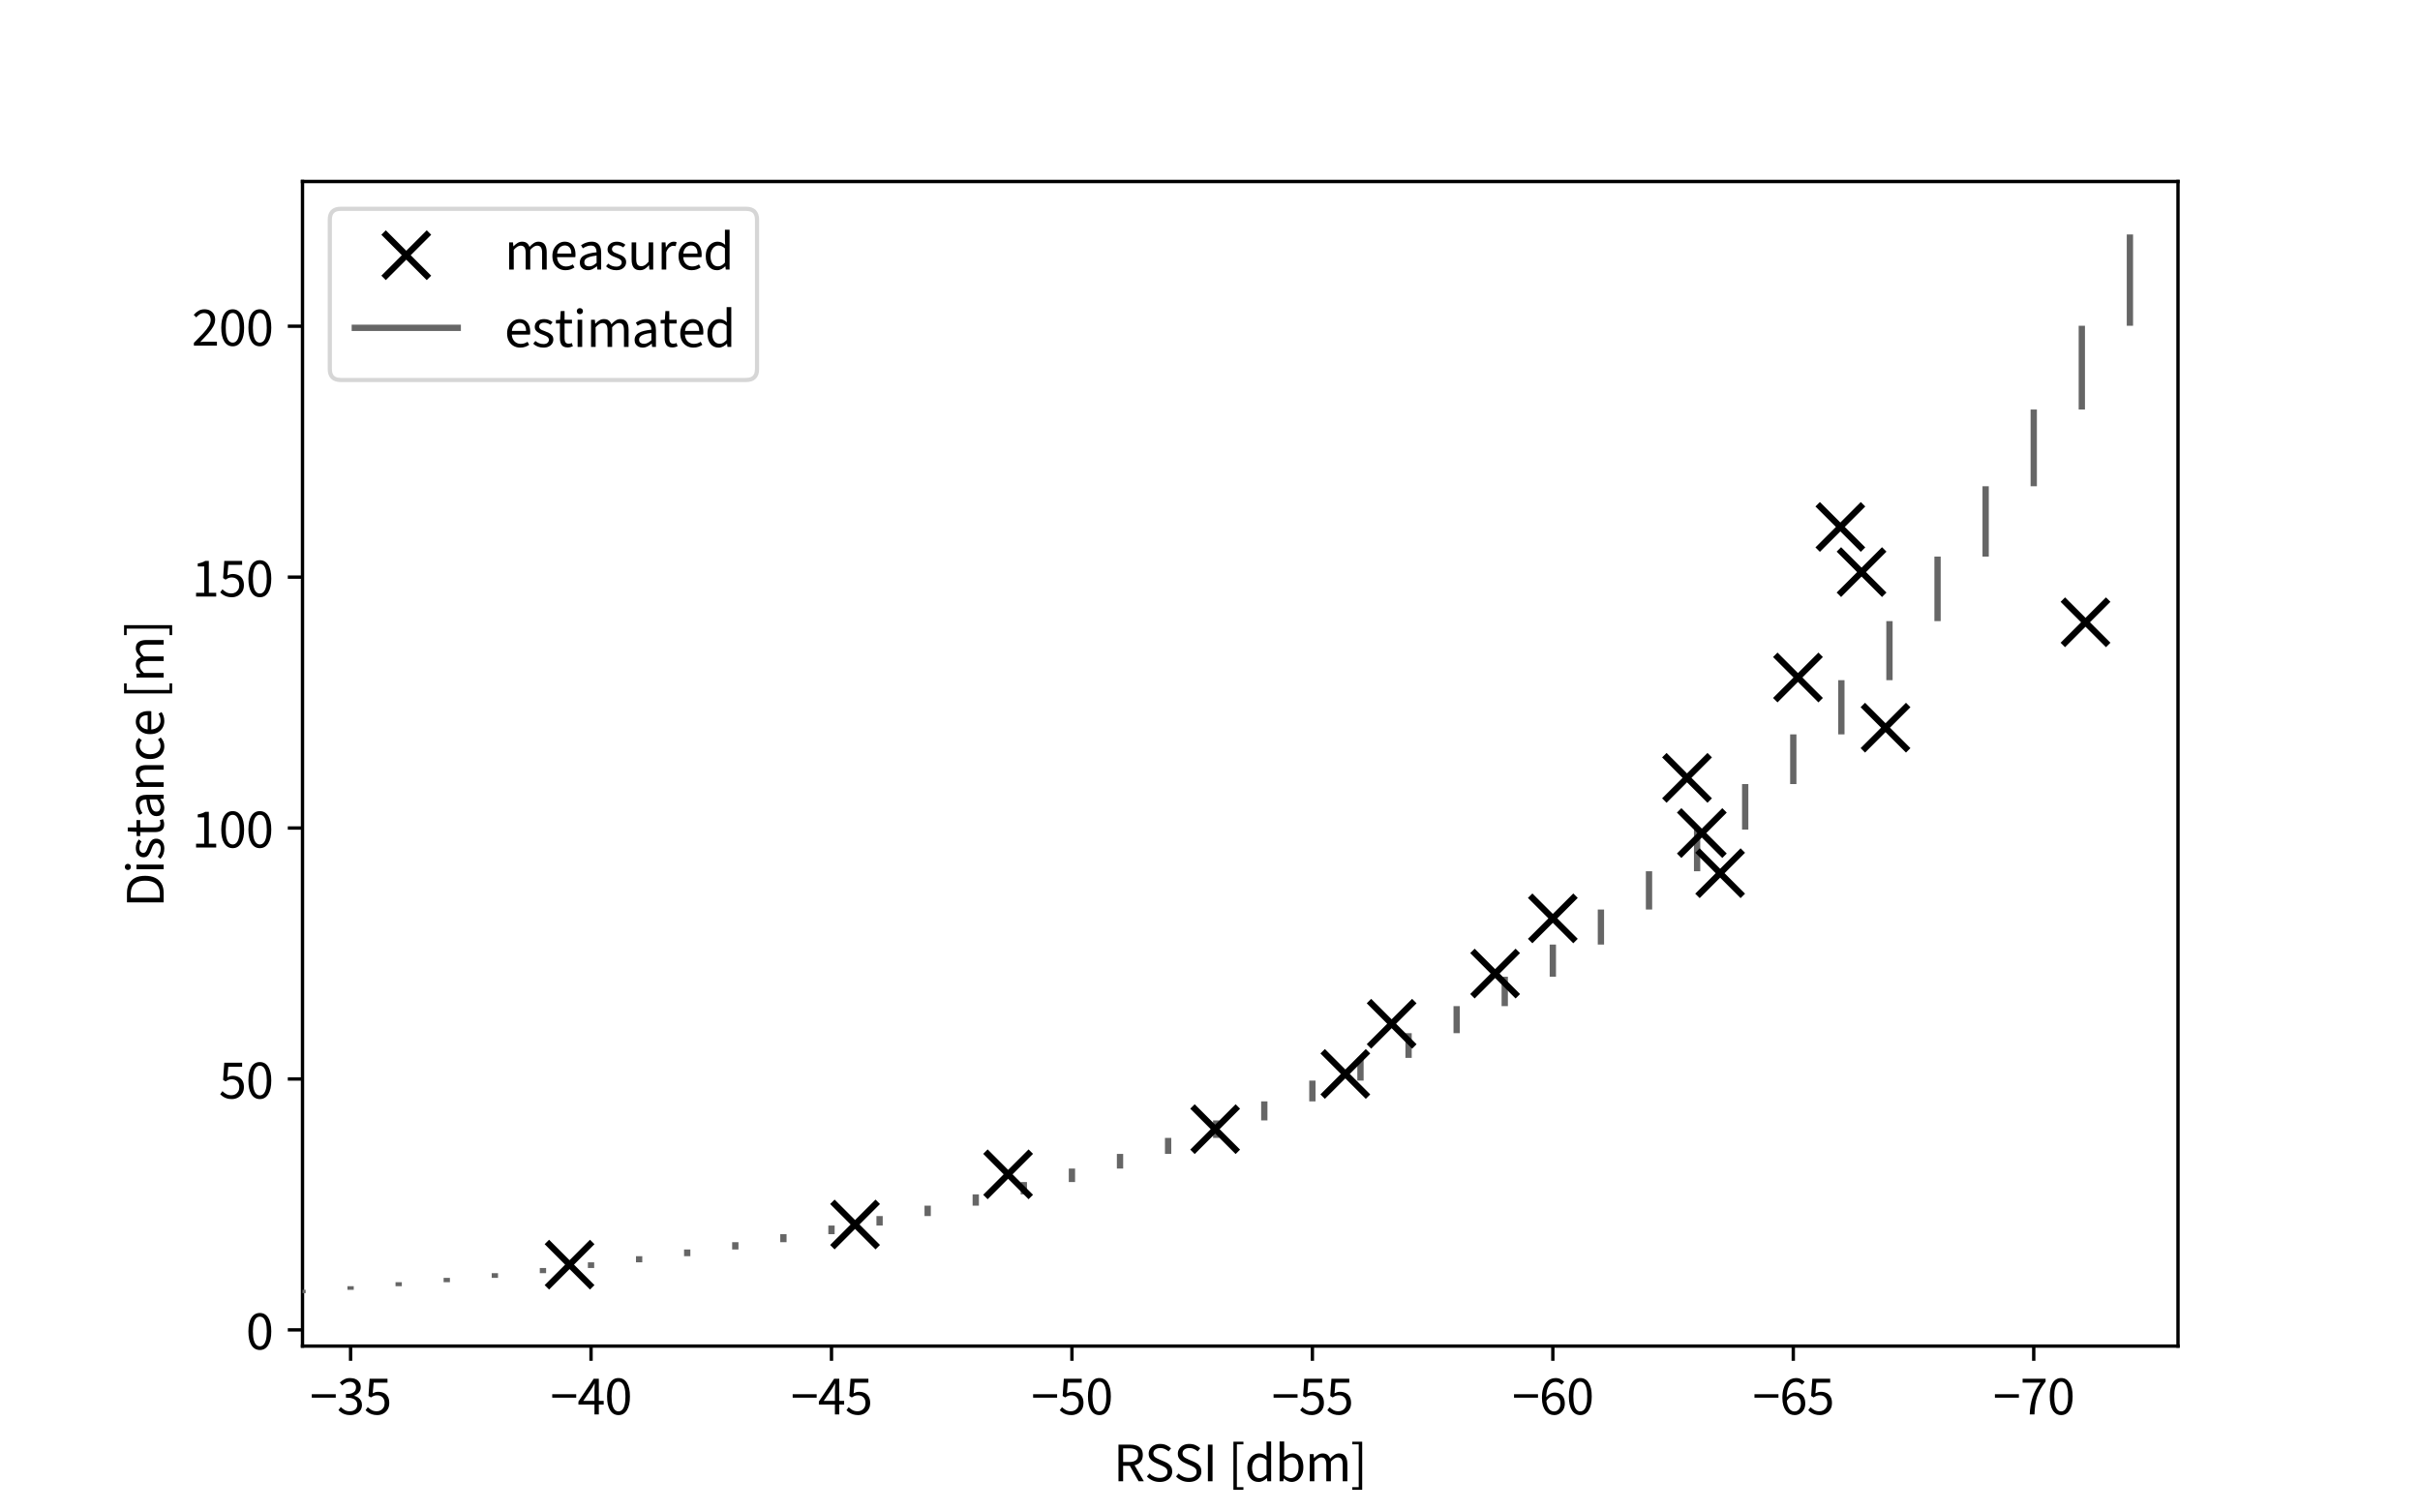 <?xml version="1.0" encoding="utf-8" standalone="no"?>
<!DOCTYPE svg PUBLIC "-//W3C//DTD SVG 1.1//EN"
  "http://www.w3.org/Graphics/SVG/1.1/DTD/svg11.dtd">
<svg xmlns:xlink="http://www.w3.org/1999/xlink" width="576pt" height="360pt" viewBox="0 0 576 360" xmlns="http://www.w3.org/2000/svg" version="1.1">
 <defs>
  <style type="text/css">*{stroke-linejoin: round; stroke-linecap: butt}</style>
 </defs>
 <g id="figure_1">
  <g id="patch_1">
   <path d="M 0 360 
L 576 360 
L 576 0 
L 0 0 
z
" style="fill: #ffffff"/>
  </g>
  <g id="axes_1">
   <g id="patch_2">
    <path d="M 72 320.4 
L 518.4 320.4 
L 518.4 43.2 
L 72 43.2 
z
" style="fill: #ffffff"/>
   </g>
   <g id="matplotlib.axis_1">
    <g id="xtick_1">
     <g id="line2d_1">
      <defs>
       <path id="md4a216e4b0" d="M 0 0 
L 0 3.5 
" style="stroke: #000000; stroke-width: 0.8"/>
      </defs>
      <g>
       <use xlink:href="#md4a216e4b0" x="484.062" y="320.4" style="stroke: #000000; stroke-width: 0.8"/>
      </g>
     </g>
     <g id="text_1">
      <!-- −70 -->
      <g transform="translate(474.369 336.656) scale(0.13 -0.13)">
       <defs>
        <path id="SourceSans3-Regular-2212" d="M 218 1914 
L 218 2310 
L 2963 2310 
L 2963 1914 
L 218 1914 
z
" transform="scale(0.016)"/>
        <path id="SourceSans3-Regular-37" d="M 1094 0 
Q 1120 576 1200 1059 
Q 1280 1542 1424 1968 
Q 1568 2394 1789 2800 
Q 2010 3206 2323 3629 
L 282 3629 
L 282 4083 
L 2912 4083 
L 2912 3757 
Q 2547 3296 2307 2870 
Q 2067 2445 1929 2009 
Q 1792 1574 1728 1088 
Q 1664 602 1638 0 
L 1094 0 
z
" transform="scale(0.016)"/>
        <path id="SourceSans3-Regular-30" d="M 1594 -77 
Q 979 -77 630 476 
Q 282 1030 282 2054 
Q 282 3085 630 3622 
Q 979 4160 1594 4160 
Q 2202 4160 2550 3619 
Q 2899 3078 2899 2054 
Q 2899 1030 2550 476 
Q 2202 -77 1594 -77 
z
M 1594 346 
Q 1830 346 2009 525 
Q 2189 704 2288 1081 
Q 2387 1459 2387 2054 
Q 2387 2656 2288 3027 
Q 2189 3398 2009 3568 
Q 1830 3738 1594 3738 
Q 1350 3738 1171 3568 
Q 992 3398 893 3027 
Q 794 2656 794 2054 
Q 794 1459 893 1081 
Q 992 704 1171 525 
Q 1350 346 1594 346 
z
" transform="scale(0.016)"/>
       </defs>
       <use xlink:href="#SourceSans3-Regular-2212"/>
       <use xlink:href="#SourceSans3-Regular-37" x="49.7"/>
       <use xlink:href="#SourceSans3-Regular-30" x="99.4"/>
      </g>
     </g>
    </g>
    <g id="xtick_2">
     <g id="line2d_2">
      <g>
       <use xlink:href="#md4a216e4b0" x="426.831" y="320.4" style="stroke: #000000; stroke-width: 0.8"/>
      </g>
     </g>
     <g id="text_2">
      <!-- −65 -->
      <g transform="translate(417.139 336.656) scale(0.13 -0.13)">
       <defs>
        <path id="SourceSans3-Regular-36" d="M 1715 -77 
Q 1414 -77 1158 44 
Q 902 166 713 412 
Q 525 659 416 1027 
Q 307 1395 307 1888 
Q 307 2502 435 2934 
Q 563 3366 780 3635 
Q 998 3904 1276 4032 
Q 1555 4160 1862 4160 
Q 2195 4160 2435 4035 
Q 2675 3910 2848 3725 
L 2554 3398 
Q 2432 3546 2253 3632 
Q 2074 3718 1882 3718 
Q 1594 3718 1347 3545 
Q 1101 3373 953 2973 
Q 806 2573 806 1888 
Q 806 1382 912 1036 
Q 1018 691 1222 515 
Q 1427 339 1715 339 
Q 1914 339 2077 451 
Q 2240 563 2333 764 
Q 2426 966 2426 1235 
Q 2426 1498 2342 1693 
Q 2259 1888 2092 1993 
Q 1926 2099 1670 2099 
Q 1472 2099 1238 1968 
Q 1005 1837 794 1523 
L 774 1939 
Q 973 2195 1235 2345 
Q 1498 2496 1760 2496 
Q 2112 2496 2374 2355 
Q 2637 2214 2781 1932 
Q 2925 1651 2925 1235 
Q 2925 845 2758 550 
Q 2592 256 2317 89 
Q 2042 -77 1715 -77 
z
" transform="scale(0.016)"/>
        <path id="SourceSans3-Regular-35" d="M 1498 -77 
Q 1171 -77 921 3 
Q 672 83 486 211 
Q 301 339 160 480 
L 416 826 
Q 602 646 845 502 
Q 1088 358 1446 358 
Q 1696 358 1897 473 
Q 2099 589 2220 797 
Q 2342 1005 2342 1293 
Q 2342 1715 2105 1952 
Q 1869 2189 1472 2189 
Q 1267 2189 1113 2125 
Q 960 2061 774 1939 
L 493 2118 
L 627 4083 
L 2669 4083 
L 2669 3629 
L 1088 3629 
L 979 2419 
Q 1126 2496 1273 2541 
Q 1421 2586 1606 2586 
Q 1958 2586 2246 2451 
Q 2534 2317 2704 2032 
Q 2874 1747 2874 1306 
Q 2874 864 2678 553 
Q 2483 243 2169 83 
Q 1856 -77 1498 -77 
z
" transform="scale(0.016)"/>
       </defs>
       <use xlink:href="#SourceSans3-Regular-2212"/>
       <use xlink:href="#SourceSans3-Regular-36" x="49.7"/>
       <use xlink:href="#SourceSans3-Regular-35" x="99.4"/>
      </g>
     </g>
    </g>
    <g id="xtick_3">
     <g id="line2d_3">
      <g>
       <use xlink:href="#md4a216e4b0" x="369.6" y="320.4" style="stroke: #000000; stroke-width: 0.8"/>
      </g>
     </g>
     <g id="text_3">
      <!-- −60 -->
      <g transform="translate(359.908 336.656) scale(0.13 -0.13)">
       <use xlink:href="#SourceSans3-Regular-2212"/>
       <use xlink:href="#SourceSans3-Regular-36" x="49.7"/>
       <use xlink:href="#SourceSans3-Regular-30" x="99.4"/>
      </g>
     </g>
    </g>
    <g id="xtick_4">
     <g id="line2d_4">
      <g>
       <use xlink:href="#md4a216e4b0" x="312.369" y="320.4" style="stroke: #000000; stroke-width: 0.8"/>
      </g>
     </g>
     <g id="text_4">
      <!-- −55 -->
      <g transform="translate(302.677 336.656) scale(0.13 -0.13)">
       <use xlink:href="#SourceSans3-Regular-2212"/>
       <use xlink:href="#SourceSans3-Regular-35" x="49.7"/>
       <use xlink:href="#SourceSans3-Regular-35" x="99.4"/>
      </g>
     </g>
    </g>
    <g id="xtick_5">
     <g id="line2d_5">
      <g>
       <use xlink:href="#md4a216e4b0" x="255.138" y="320.4" style="stroke: #000000; stroke-width: 0.8"/>
      </g>
     </g>
     <g id="text_5">
      <!-- −50 -->
      <g transform="translate(245.446 336.656) scale(0.13 -0.13)">
       <use xlink:href="#SourceSans3-Regular-2212"/>
       <use xlink:href="#SourceSans3-Regular-35" x="49.7"/>
       <use xlink:href="#SourceSans3-Regular-30" x="99.4"/>
      </g>
     </g>
    </g>
    <g id="xtick_6">
     <g id="line2d_6">
      <g>
       <use xlink:href="#md4a216e4b0" x="197.908" y="320.4" style="stroke: #000000; stroke-width: 0.8"/>
      </g>
     </g>
     <g id="text_6">
      <!-- −45 -->
      <g transform="translate(188.216 336.656) scale(0.13 -0.13)">
       <defs>
        <path id="SourceSans3-Regular-34" d="M 1946 0 
L 1946 2733 
Q 1946 2893 1958 3126 
Q 1971 3360 1978 3520 
L 1952 3520 
Q 1875 3373 1792 3235 
Q 1709 3098 1619 2944 
L 666 1549 
L 3002 1549 
L 3002 1126 
L 109 1126 
L 109 1472 
L 1856 4083 
L 2445 4083 
L 2445 0 
L 1946 0 
z
" transform="scale(0.016)"/>
       </defs>
       <use xlink:href="#SourceSans3-Regular-2212"/>
       <use xlink:href="#SourceSans3-Regular-34" x="49.7"/>
       <use xlink:href="#SourceSans3-Regular-35" x="99.4"/>
      </g>
     </g>
    </g>
    <g id="xtick_7">
     <g id="line2d_7">
      <g>
       <use xlink:href="#md4a216e4b0" x="140.677" y="320.4" style="stroke: #000000; stroke-width: 0.8"/>
      </g>
     </g>
     <g id="text_7">
      <!-- −40 -->
      <g transform="translate(130.985 336.656) scale(0.13 -0.13)">
       <use xlink:href="#SourceSans3-Regular-2212"/>
       <use xlink:href="#SourceSans3-Regular-34" x="49.7"/>
       <use xlink:href="#SourceSans3-Regular-30" x="99.4"/>
      </g>
     </g>
    </g>
    <g id="xtick_8">
     <g id="line2d_8">
      <g>
       <use xlink:href="#md4a216e4b0" x="83.446" y="320.4" style="stroke: #000000; stroke-width: 0.8"/>
      </g>
     </g>
     <g id="text_8">
      <!-- −35 -->
      <g transform="translate(73.754 336.656) scale(0.13 -0.13)">
       <defs>
        <path id="SourceSans3-Regular-33" d="M 1510 -77 
Q 1184 -77 931 6 
Q 678 90 492 218 
Q 307 346 166 499 
L 435 845 
Q 621 653 867 505 
Q 1114 358 1478 358 
Q 1850 358 2086 563 
Q 2323 768 2323 1107 
Q 2323 1350 2198 1532 
Q 2074 1715 1789 1817 
Q 1504 1920 1018 1920 
L 1018 2323 
Q 1453 2323 1705 2425 
Q 1958 2528 2067 2697 
Q 2176 2867 2176 3085 
Q 2176 3386 1987 3558 
Q 1798 3731 1472 3731 
Q 1216 3731 998 3616 
Q 781 3501 602 3315 
L 320 3648 
Q 557 3872 845 4016 
Q 1133 4160 1491 4160 
Q 1850 4160 2125 4038 
Q 2400 3917 2557 3686 
Q 2714 3456 2714 3123 
Q 2714 2752 2509 2515 
Q 2304 2278 1971 2150 
L 1971 2125 
Q 2221 2067 2419 1929 
Q 2618 1792 2736 1581 
Q 2854 1370 2854 1088 
Q 2854 723 2675 464 
Q 2496 205 2189 64 
Q 1882 -77 1510 -77 
z
" transform="scale(0.016)"/>
       </defs>
       <use xlink:href="#SourceSans3-Regular-2212"/>
       <use xlink:href="#SourceSans3-Regular-33" x="49.7"/>
       <use xlink:href="#SourceSans3-Regular-35" x="99.4"/>
      </g>
     </g>
    </g>
    <g id="text_9">
     <!-- RSSI [dbm] -->
     <g transform="translate(265.02 352.578) scale(0.13 -0.13)">
      <defs>
       <path id="SourceSans3-Regular-52" d="M 576 0 
L 576 4198 
L 1888 4198 
Q 2317 4198 2649 4086 
Q 2982 3974 3171 3715 
Q 3360 3456 3360 3021 
Q 3360 2598 3171 2323 
Q 2982 2048 2649 1910 
Q 2317 1773 1888 1773 
L 1107 1773 
L 1107 0 
L 576 0 
z
M 1107 2208 
L 1811 2208 
Q 2304 2208 2566 2409 
Q 2829 2611 2829 3021 
Q 2829 3430 2566 3600 
Q 2304 3770 1811 3770 
L 1107 3770 
L 1107 2208 
z
M 2880 0 
L 1786 1920 
L 2202 2202 
L 3482 0 
L 2880 0 
z
" transform="scale(0.016)"/>
       <path id="SourceSans3-Regular-53" d="M 1741 -77 
Q 1293 -77 921 92 
Q 550 262 269 550 
L 570 896 
Q 794 659 1104 524 
Q 1414 390 1747 390 
Q 2163 390 2393 579 
Q 2624 768 2624 1075 
Q 2624 1293 2531 1421 
Q 2438 1549 2281 1638 
Q 2125 1728 1926 1818 
L 1325 2080 
Q 1120 2170 925 2304 
Q 730 2438 602 2646 
Q 474 2854 474 3162 
Q 474 3482 643 3734 
Q 813 3987 1110 4131 
Q 1408 4275 1792 4275 
Q 2176 4275 2496 4134 
Q 2816 3994 3034 3770 
L 2746 3424 
Q 2547 3597 2310 3702 
Q 2074 3808 1792 3808 
Q 1440 3808 1225 3641 
Q 1011 3475 1011 3194 
Q 1011 2995 1113 2867 
Q 1216 2739 1379 2656 
Q 1542 2573 1709 2496 
L 2304 2240 
Q 2554 2131 2749 1990 
Q 2944 1850 3056 1638 
Q 3168 1427 3168 1120 
Q 3168 787 2998 515 
Q 2829 243 2505 83 
Q 2182 -77 1741 -77 
z
" transform="scale(0.016)"/>
       <path id="SourceSans3-Regular-49" d="M 576 0 
L 576 4198 
L 1107 4198 
L 1107 0 
L 576 0 
z
" transform="scale(0.016)"/>
       <path id="SourceSans3-Regular-20" transform="scale(0.016)"/>
       <path id="SourceSans3-Regular-5b" d="M 602 -973 
L 602 4531 
L 1747 4531 
L 1747 4230 
L 998 4230 
L 998 -672 
L 1747 -672 
L 1747 -973 
L 602 -973 
z
" transform="scale(0.016)"/>
       <path id="SourceSans3-Regular-64" d="M 1587 -77 
Q 998 -77 649 348 
Q 301 774 301 1549 
Q 301 2054 489 2422 
Q 678 2790 985 2988 
Q 1293 3187 1651 3187 
Q 1926 3187 2121 3094 
Q 2317 3002 2522 2829 
L 2496 3360 
L 2496 4557 
L 3027 4557 
L 3027 0 
L 2592 0 
L 2547 365 
L 2528 365 
Q 2349 186 2105 54 
Q 1862 -77 1587 -77 
z
M 1702 365 
Q 1920 365 2112 473 
Q 2304 582 2496 794 
L 2496 2419 
Q 2304 2598 2118 2672 
Q 1933 2746 1741 2746 
Q 1491 2746 1289 2595 
Q 1088 2445 966 2179 
Q 845 1914 845 1555 
Q 845 998 1069 681 
Q 1293 365 1702 365 
z
" transform="scale(0.016)"/>
       <path id="SourceSans3-Regular-62" d="M 1901 -77 
Q 1683 -77 1452 28 
Q 1222 134 1011 320 
L 992 320 
L 947 0 
L 525 0 
L 525 4557 
L 1050 4557 
L 1050 3315 
L 1037 2752 
Q 1248 2938 1501 3062 
Q 1754 3187 2010 3187 
Q 2413 3187 2688 2992 
Q 2963 2797 3104 2441 
Q 3245 2086 3245 1606 
Q 3245 1075 3056 697 
Q 2867 320 2560 121 
Q 2253 -77 1901 -77 
z
M 1811 365 
Q 2067 365 2268 512 
Q 2470 659 2585 937 
Q 2701 1216 2701 1600 
Q 2701 1939 2617 2198 
Q 2534 2458 2355 2602 
Q 2176 2746 1882 2746 
Q 1690 2746 1482 2640 
Q 1274 2534 1050 2323 
L 1050 691 
Q 1254 512 1456 438 
Q 1658 365 1811 365 
z
" transform="scale(0.016)"/>
       <path id="SourceSans3-Regular-6d" d="M 525 0 
L 525 3110 
L 960 3110 
L 1005 2662 
L 1024 2662 
Q 1229 2880 1469 3033 
Q 1709 3187 1990 3187 
Q 2349 3187 2550 3027 
Q 2752 2867 2848 2592 
Q 3091 2861 3340 3024 
Q 3590 3187 3872 3187 
Q 4358 3187 4588 2876 
Q 4819 2566 4819 1971 
L 4819 0 
L 4294 0 
L 4294 1901 
Q 4294 2342 4153 2537 
Q 4013 2733 3718 2733 
Q 3533 2733 3344 2614 
Q 3155 2496 2938 2253 
L 2938 0 
L 2413 0 
L 2413 1901 
Q 2413 2342 2272 2537 
Q 2131 2733 1830 2733 
Q 1478 2733 1050 2253 
L 1050 0 
L 525 0 
z
" transform="scale(0.016)"/>
       <path id="SourceSans3-Regular-5d" d="M 198 -973 
L 198 -672 
L 941 -672 
L 941 4230 
L 198 4230 
L 198 4531 
L 1338 4531 
L 1338 -973 
L 198 -973 
z
" transform="scale(0.016)"/>
      </defs>
      <use xlink:href="#SourceSans3-Regular-52"/>
      <use xlink:href="#SourceSans3-Regular-53" x="56.9"/>
      <use xlink:href="#SourceSans3-Regular-53" x="110.3"/>
      <use xlink:href="#SourceSans3-Regular-49" x="163.7"/>
      <use xlink:href="#SourceSans3-Regular-20" x="190"/>
      <use xlink:href="#SourceSans3-Regular-5b" x="210"/>
      <use xlink:href="#SourceSans3-Regular-64" x="240.3"/>
      <use xlink:href="#SourceSans3-Regular-62" x="295.8"/>
      <use xlink:href="#SourceSans3-Regular-6d" x="351.1"/>
      <use xlink:href="#SourceSans3-Regular-5d" x="434"/>
     </g>
    </g>
   </g>
   <g id="matplotlib.axis_2">
    <g id="ytick_1">
     <g id="line2d_9">
      <defs>
       <path id="mdc3335245e" d="M 0 0 
L -3.5 0 
" style="stroke: #000000; stroke-width: 0.8"/>
      </defs>
      <g>
       <use xlink:href="#mdc3335245e" x="72" y="316.538" style="stroke: #000000; stroke-width: 0.8"/>
      </g>
     </g>
     <g id="text_10">
      <!-- 0 -->
      <g transform="translate(58.539 321.166) scale(0.13 -0.13)">
       <use xlink:href="#SourceSans3-Regular-30"/>
      </g>
     </g>
    </g>
    <g id="ytick_2">
     <g id="line2d_10">
      <g>
       <use xlink:href="#mdc3335245e" x="72" y="256.814" style="stroke: #000000; stroke-width: 0.8"/>
      </g>
     </g>
     <g id="text_11">
      <!-- 50 -->
      <g transform="translate(52.077 261.442) scale(0.13 -0.13)">
       <use xlink:href="#SourceSans3-Regular-35"/>
       <use xlink:href="#SourceSans3-Regular-30" x="49.7"/>
      </g>
     </g>
    </g>
    <g id="ytick_3">
     <g id="line2d_11">
      <g>
       <use xlink:href="#mdc3335245e" x="72" y="197.09" style="stroke: #000000; stroke-width: 0.8"/>
      </g>
     </g>
     <g id="text_12">
      <!-- 100 -->
      <g transform="translate(45.616 201.718) scale(0.13 -0.13)">
       <defs>
        <path id="SourceSans3-Regular-31" d="M 506 0 
L 506 435 
L 1440 435 
L 1440 3443 
L 698 3443 
L 698 3782 
Q 973 3834 1184 3907 
Q 1395 3981 1562 4083 
L 1965 4083 
L 1965 435 
L 2810 435 
L 2810 0 
L 506 0 
z
" transform="scale(0.016)"/>
       </defs>
       <use xlink:href="#SourceSans3-Regular-31"/>
       <use xlink:href="#SourceSans3-Regular-30" x="49.7"/>
       <use xlink:href="#SourceSans3-Regular-30" x="99.4"/>
      </g>
     </g>
    </g>
    <g id="ytick_4">
     <g id="line2d_12">
      <g>
       <use xlink:href="#mdc3335245e" x="72" y="137.366" style="stroke: #000000; stroke-width: 0.8"/>
      </g>
     </g>
     <g id="text_13">
      <!-- 150 -->
      <g transform="translate(45.616 141.994) scale(0.13 -0.13)">
       <use xlink:href="#SourceSans3-Regular-31"/>
       <use xlink:href="#SourceSans3-Regular-35" x="49.7"/>
       <use xlink:href="#SourceSans3-Regular-30" x="99.4"/>
      </g>
     </g>
    </g>
    <g id="ytick_5">
     <g id="line2d_13">
      <g>
       <use xlink:href="#mdc3335245e" x="72" y="77.642" style="stroke: #000000; stroke-width: 0.8"/>
      </g>
     </g>
     <g id="text_14">
      <!-- 200 -->
      <g transform="translate(45.616 82.27) scale(0.13 -0.13)">
       <defs>
        <path id="SourceSans3-Regular-32" d="M 256 0 
L 256 320 
Q 864 922 1296 1386 
Q 1728 1850 1952 2227 
Q 2176 2605 2176 2931 
Q 2176 3283 1984 3507 
Q 1792 3731 1402 3731 
Q 1146 3731 928 3590 
Q 710 3450 531 3238 
L 237 3526 
Q 493 3814 784 3987 
Q 1075 4160 1466 4160 
Q 1843 4160 2118 4009 
Q 2394 3859 2541 3590 
Q 2688 3322 2688 2963 
Q 2688 2566 2467 2176 
Q 2246 1786 1862 1357 
Q 1478 928 979 416 
Q 1146 435 1325 444 
Q 1504 454 1664 454 
L 2893 454 
L 2893 0 
L 256 0 
z
" transform="scale(0.016)"/>
       </defs>
       <use xlink:href="#SourceSans3-Regular-32"/>
       <use xlink:href="#SourceSans3-Regular-30" x="49.7"/>
       <use xlink:href="#SourceSans3-Regular-30" x="99.4"/>
      </g>
     </g>
    </g>
    <g id="text_15">
     <!-- Distance [m] -->
     <g transform="translate(38.951 215.971) rotate(-90) scale(0.13 -0.13)">
      <defs>
       <path id="SourceSans3-Regular-44" d="M 576 0 
L 576 4198 
L 1626 4198 
Q 2272 4198 2713 3955 
Q 3155 3712 3382 3248 
Q 3610 2784 3610 2118 
Q 3610 1453 3382 976 
Q 3155 499 2720 249 
Q 2285 0 1651 0 
L 576 0 
z
M 1107 435 
L 1587 435 
Q 2080 435 2406 636 
Q 2733 838 2893 1209 
Q 3053 1581 3053 2118 
Q 3053 2643 2893 3014 
Q 2733 3386 2406 3574 
Q 2080 3763 1587 3763 
L 1107 3763 
L 1107 435 
z
" transform="scale(0.016)"/>
       <path id="SourceSans3-Regular-69" d="M 525 0 
L 525 3110 
L 1050 3110 
L 1050 0 
L 525 0 
z
M 784 3750 
Q 630 3750 531 3846 
Q 432 3942 432 4096 
Q 432 4250 531 4346 
Q 630 4442 784 4442 
Q 938 4442 1037 4346 
Q 1136 4250 1136 4096 
Q 1136 3942 1037 3846 
Q 938 3750 784 3750 
z
" transform="scale(0.016)"/>
       <path id="SourceSans3-Regular-73" d="M 1338 -77 
Q 998 -77 694 41 
Q 390 160 179 371 
L 422 678 
Q 627 512 848 422 
Q 1069 333 1357 333 
Q 1664 333 1817 477 
Q 1971 621 1971 819 
Q 1971 979 1865 1084 
Q 1760 1190 1603 1264 
Q 1446 1338 1267 1402 
Q 1037 1485 825 1597 
Q 614 1709 483 1878 
Q 352 2048 352 2304 
Q 352 2682 637 2934 
Q 922 3187 1427 3187 
Q 1715 3187 1964 3088 
Q 2214 2989 2394 2835 
L 2150 2534 
Q 1984 2650 1811 2714 
Q 1638 2778 1427 2778 
Q 1133 2778 995 2643 
Q 858 2509 858 2330 
Q 858 2189 941 2096 
Q 1024 2003 1174 1932 
Q 1325 1862 1517 1798 
Q 1760 1709 1981 1597 
Q 2202 1485 2339 1309 
Q 2477 1133 2477 851 
Q 2477 595 2345 387 
Q 2214 179 1961 51 
Q 1709 -77 1338 -77 
z
" transform="scale(0.016)"/>
       <path id="SourceSans3-Regular-74" d="M 1504 -58 
Q 1011 -58 812 230 
Q 614 518 614 979 
L 614 2682 
L 154 2682 
L 154 3078 
L 640 3110 
L 704 4109 
L 1146 4109 
L 1146 3110 
L 1990 3110 
L 1990 2682 
L 1146 2682 
L 1146 973 
Q 1146 691 1251 531 
Q 1357 371 1626 371 
Q 1709 371 1798 387 
Q 1888 403 1978 448 
L 2093 77 
Q 1971 19 1817 -19 
Q 1664 -58 1504 -58 
z
" transform="scale(0.016)"/>
       <path id="SourceSans3-Regular-61" d="M 1242 -77 
Q 986 -77 778 28 
Q 570 134 448 329 
Q 326 525 326 806 
Q 326 1331 787 1600 
Q 1248 1869 2246 1978 
Q 2240 2170 2185 2349 
Q 2131 2528 1990 2637 
Q 1850 2746 1600 2746 
Q 1331 2746 1094 2646 
Q 858 2547 672 2426 
L 467 2784 
Q 608 2880 800 2973 
Q 992 3066 1216 3126 
Q 1440 3187 1690 3187 
Q 2067 3187 2307 3030 
Q 2547 2874 2659 2586 
Q 2771 2298 2771 1907 
L 2771 0 
L 2336 0 
L 2291 371 
L 2272 371 
Q 2048 186 1792 54 
Q 1536 -77 1242 -77 
z
M 1389 358 
Q 1619 358 1820 460 
Q 2022 563 2246 762 
L 2246 1600 
Q 1722 1536 1418 1437 
Q 1114 1338 979 1190 
Q 845 1043 845 838 
Q 845 582 1005 470 
Q 1165 358 1389 358 
z
" transform="scale(0.016)"/>
       <path id="SourceSans3-Regular-6e" d="M 525 0 
L 525 3110 
L 960 3110 
L 1005 2662 
L 1024 2662 
Q 1248 2886 1497 3036 
Q 1747 3187 2067 3187 
Q 2560 3187 2787 2876 
Q 3014 2566 3014 1971 
L 3014 0 
L 2490 0 
L 2490 1901 
Q 2490 2342 2352 2537 
Q 2214 2733 1901 2733 
Q 1664 2733 1475 2611 
Q 1286 2490 1050 2253 
L 1050 0 
L 525 0 
z
" transform="scale(0.016)"/>
       <path id="SourceSans3-Regular-63" d="M 1760 -77 
Q 1344 -77 1011 115 
Q 678 307 486 672 
Q 294 1037 294 1549 
Q 294 2074 502 2438 
Q 710 2803 1052 2995 
Q 1395 3187 1792 3187 
Q 2099 3187 2320 3084 
Q 2541 2982 2701 2822 
L 2438 2496 
Q 2323 2611 2166 2678 
Q 2010 2746 1811 2746 
Q 1536 2746 1315 2595 
Q 1094 2445 966 2176 
Q 838 1907 838 1549 
Q 838 1197 960 928 
Q 1082 659 1299 508 
Q 1517 358 1805 358 
Q 2022 358 2208 441 
Q 2394 525 2528 653 
L 2758 333 
Q 2560 147 2310 35 
Q 2061 -77 1760 -77 
z
" transform="scale(0.016)"/>
       <path id="SourceSans3-Regular-65" d="M 1786 -77 
Q 1370 -77 1027 118 
Q 685 314 486 675 
Q 288 1037 288 1555 
Q 288 2061 493 2425 
Q 698 2790 1018 2988 
Q 1338 3187 1696 3187 
Q 2093 3187 2371 3004 
Q 2650 2822 2790 2496 
Q 2931 2170 2931 1728 
Q 2931 1645 2928 1568 
Q 2925 1491 2906 1414 
L 666 1414 
L 666 1830 
L 2458 1830 
Q 2458 2278 2262 2518 
Q 2067 2758 1702 2758 
Q 1491 2758 1286 2640 
Q 1082 2522 950 2259 
Q 819 1997 819 1562 
Q 819 1165 956 896 
Q 1094 627 1331 489 
Q 1568 352 1850 352 
Q 2074 352 2269 416 
Q 2464 480 2624 589 
L 2816 243 
Q 2611 102 2358 12 
Q 2106 -77 1786 -77 
z
" transform="scale(0.016)"/>
      </defs>
      <use xlink:href="#SourceSans3-Regular-44"/>
      <use xlink:href="#SourceSans3-Regular-69" x="61.5"/>
      <use xlink:href="#SourceSans3-Regular-73" x="86.1"/>
      <use xlink:href="#SourceSans3-Regular-74" x="128"/>
      <use xlink:href="#SourceSans3-Regular-61" x="161.8"/>
      <use xlink:href="#SourceSans3-Regular-6e" x="212.2"/>
      <use xlink:href="#SourceSans3-Regular-63" x="266.9"/>
      <use xlink:href="#SourceSans3-Regular-65" x="312.5"/>
      <use xlink:href="#SourceSans3-Regular-20" x="362.1"/>
      <use xlink:href="#SourceSans3-Regular-5b" x="382.1"/>
      <use xlink:href="#SourceSans3-Regular-6d" x="412.4"/>
      <use xlink:href="#SourceSans3-Regular-5d" x="495.3"/>
     </g>
    </g>
   </g>
   <g id="patch_3">
    <path d="M 72 320.4 
L 72 43.2 
" style="fill: none; stroke: #000000; stroke-width: 0.8; stroke-linejoin: miter; stroke-linecap: square"/>
   </g>
   <g id="patch_4">
    <path d="M 518.4 320.4 
L 518.4 43.2 
" style="fill: none; stroke: #000000; stroke-width: 0.8; stroke-linejoin: miter; stroke-linecap: square"/>
   </g>
   <g id="patch_5">
    <path d="M 72 320.4 
L 518.4 320.4 
" style="fill: none; stroke: #000000; stroke-width: 0.8; stroke-linejoin: miter; stroke-linecap: square"/>
   </g>
   <g id="patch_6">
    <path d="M 72 43.2 
L 518.4 43.2 
" style="fill: none; stroke: #000000; stroke-width: 0.8; stroke-linejoin: miter; stroke-linecap: square"/>
   </g>
   <g id="LineCollection_1">
    <path d="M 72 307.005 
L 72 307.8 
" clip-path="url(#pdb20243c53)" style="fill: none; stroke: #666666; stroke-width: 1.5"/>
    <path d="M 83.446 306.138 
L 83.446 307.005 
" clip-path="url(#pdb20243c53)" style="fill: none; stroke: #666666; stroke-width: 1.5"/>
    <path d="M 94.892 305.192 
L 94.892 306.138 
" clip-path="url(#pdb20243c53)" style="fill: none; stroke: #666666; stroke-width: 1.5"/>
    <path d="M 106.338 304.159 
L 106.338 305.192 
" clip-path="url(#pdb20243c53)" style="fill: none; stroke: #666666; stroke-width: 1.5"/>
    <path d="M 117.785 303.033 
L 117.785 304.159 
" clip-path="url(#pdb20243c53)" style="fill: none; stroke: #666666; stroke-width: 1.5"/>
    <path d="M 129.231 301.805 
L 129.231 303.033 
" clip-path="url(#pdb20243c53)" style="fill: none; stroke: #666666; stroke-width: 1.5"/>
    <path d="M 140.677 300.464 
L 140.677 301.805 
" clip-path="url(#pdb20243c53)" style="fill: none; stroke: #666666; stroke-width: 1.5"/>
    <path d="M 152.123 299.002 
L 152.123 300.464 
" clip-path="url(#pdb20243c53)" style="fill: none; stroke: #666666; stroke-width: 1.5"/>
    <path d="M 163.569 297.407 
L 163.569 299.002 
" clip-path="url(#pdb20243c53)" style="fill: none; stroke: #666666; stroke-width: 1.5"/>
    <path d="M 175.015 295.666 
L 175.015 297.407 
" clip-path="url(#pdb20243c53)" style="fill: none; stroke: #666666; stroke-width: 1.5"/>
    <path d="M 186.462 293.767 
L 186.462 295.666 
" clip-path="url(#pdb20243c53)" style="fill: none; stroke: #666666; stroke-width: 1.5"/>
    <path d="M 197.908 291.696 
L 197.908 293.767 
" clip-path="url(#pdb20243c53)" style="fill: none; stroke: #666666; stroke-width: 1.5"/>
    <path d="M 209.354 289.436 
L 209.354 291.696 
" clip-path="url(#pdb20243c53)" style="fill: none; stroke: #666666; stroke-width: 1.5"/>
    <path d="M 220.8 286.97 
L 220.8 289.436 
" clip-path="url(#pdb20243c53)" style="fill: none; stroke: #666666; stroke-width: 1.5"/>
    <path d="M 232.246 284.28 
L 232.246 286.97 
" clip-path="url(#pdb20243c53)" style="fill: none; stroke: #666666; stroke-width: 1.5"/>
    <path d="M 243.692 281.346 
L 243.692 284.28 
" clip-path="url(#pdb20243c53)" style="fill: none; stroke: #666666; stroke-width: 1.5"/>
    <path d="M 255.138 278.144 
L 255.138 281.346 
" clip-path="url(#pdb20243c53)" style="fill: none; stroke: #666666; stroke-width: 1.5"/>
    <path d="M 266.585 274.651 
L 266.585 278.144 
" clip-path="url(#pdb20243c53)" style="fill: none; stroke: #666666; stroke-width: 1.5"/>
    <path d="M 278.031 270.84 
L 278.031 274.651 
" clip-path="url(#pdb20243c53)" style="fill: none; stroke: #666666; stroke-width: 1.5"/>
    <path d="M 289.477 266.683 
L 289.477 270.84 
" clip-path="url(#pdb20243c53)" style="fill: none; stroke: #666666; stroke-width: 1.5"/>
    <path d="M 300.923 262.147 
L 300.923 266.683 
" clip-path="url(#pdb20243c53)" style="fill: none; stroke: #666666; stroke-width: 1.5"/>
    <path d="M 312.369 257.199 
L 312.369 262.147 
" clip-path="url(#pdb20243c53)" style="fill: none; stroke: #666666; stroke-width: 1.5"/>
    <path d="M 323.815 251.8 
L 323.815 257.199 
" clip-path="url(#pdb20243c53)" style="fill: none; stroke: #666666; stroke-width: 1.5"/>
    <path d="M 335.262 245.911 
L 335.262 251.8 
" clip-path="url(#pdb20243c53)" style="fill: none; stroke: #666666; stroke-width: 1.5"/>
    <path d="M 346.708 239.485 
L 346.708 245.911 
" clip-path="url(#pdb20243c53)" style="fill: none; stroke: #666666; stroke-width: 1.5"/>
    <path d="M 358.154 232.475 
L 358.154 239.485 
" clip-path="url(#pdb20243c53)" style="fill: none; stroke: #666666; stroke-width: 1.5"/>
    <path d="M 369.6 224.828 
L 369.6 232.475 
" clip-path="url(#pdb20243c53)" style="fill: none; stroke: #666666; stroke-width: 1.5"/>
    <path d="M 381.046 216.484 
L 381.046 224.828 
" clip-path="url(#pdb20243c53)" style="fill: none; stroke: #666666; stroke-width: 1.5"/>
    <path d="M 392.492 207.382 
L 392.492 216.484 
" clip-path="url(#pdb20243c53)" style="fill: none; stroke: #666666; stroke-width: 1.5"/>
    <path d="M 403.938 197.451 
L 403.938 207.382 
" clip-path="url(#pdb20243c53)" style="fill: none; stroke: #666666; stroke-width: 1.5"/>
    <path d="M 415.385 186.617 
L 415.385 197.451 
" clip-path="url(#pdb20243c53)" style="fill: none; stroke: #666666; stroke-width: 1.5"/>
    <path d="M 426.831 174.797 
L 426.831 186.617 
" clip-path="url(#pdb20243c53)" style="fill: none; stroke: #666666; stroke-width: 1.5"/>
    <path d="M 438.277 161.902 
L 438.277 174.797 
" clip-path="url(#pdb20243c53)" style="fill: none; stroke: #666666; stroke-width: 1.5"/>
    <path d="M 449.723 147.833 
L 449.723 161.902 
" clip-path="url(#pdb20243c53)" style="fill: none; stroke: #666666; stroke-width: 1.5"/>
    <path d="M 461.169 132.485 
L 461.169 147.833 
" clip-path="url(#pdb20243c53)" style="fill: none; stroke: #666666; stroke-width: 1.5"/>
    <path d="M 472.615 115.741 
L 472.615 132.485 
" clip-path="url(#pdb20243c53)" style="fill: none; stroke: #666666; stroke-width: 1.5"/>
    <path d="M 484.062 97.473 
L 484.062 115.741 
" clip-path="url(#pdb20243c53)" style="fill: none; stroke: #666666; stroke-width: 1.5"/>
    <path d="M 495.508 77.543 
L 495.508 97.473 
" clip-path="url(#pdb20243c53)" style="fill: none; stroke: #666666; stroke-width: 1.5"/>
    <path d="M 506.954 55.8 
L 506.954 77.543 
" clip-path="url(#pdb20243c53)" style="fill: none; stroke: #666666; stroke-width: 1.5"/>
   </g>
   <g id="legend_1">
    <g id="patch_7">
     <path d="M 81.1 90.443 
L 177.586 90.443 
Q 180.186 90.443 180.186 87.843 
L 180.186 52.3 
Q 180.186 49.7 177.586 49.7 
L 81.1 49.7 
Q 78.5 49.7 78.5 52.3 
L 78.5 87.843 
Q 78.5 90.443 81.1 90.443 
z
" style="fill: #ffffff; opacity: 0.8; stroke: #cccccc; stroke-linejoin: miter"/>
    </g>
    <g id="PathCollection_1">
     <defs>
      <path id="m55199a1c92" d="M -5.4 5.4 
L 5.4 -5.4 
M -5.4 -5.4 
L 5.4 5.4 
" style="stroke: #000000; stroke-width: 1.5"/>
     </defs>
     <g>
      <use xlink:href="#m55199a1c92" x="96.7" y="60.744" style="stroke: #000000; stroke-width: 1.5"/>
     </g>
    </g>
    <g id="text_16">
     <!-- measured -->
     <g transform="translate(120.1 64.156) scale(0.13 -0.13)">
      <defs>
       <path id="SourceSans3-Regular-75" d="M 1434 -77 
Q 941 -77 713 233 
Q 486 544 486 1139 
L 486 3110 
L 1011 3110 
L 1011 1210 
Q 1011 774 1148 579 
Q 1286 384 1594 384 
Q 1830 384 2019 509 
Q 2208 634 2432 902 
L 2432 3110 
L 2957 3110 
L 2957 0 
L 2522 0 
L 2477 486 
L 2458 486 
Q 2246 230 2000 76 
Q 1754 -77 1434 -77 
z
" transform="scale(0.016)"/>
       <path id="SourceSans3-Regular-72" d="M 525 0 
L 525 3110 
L 960 3110 
L 1005 2547 
L 1024 2547 
Q 1178 2842 1408 3014 
Q 1638 3187 1907 3187 
Q 2010 3187 2086 3174 
Q 2163 3162 2240 3123 
L 2125 2675 
Q 2054 2694 1993 2704 
Q 1933 2714 1837 2714 
Q 1638 2714 1424 2554 
Q 1210 2394 1050 1997 
L 1050 0 
L 525 0 
z
" transform="scale(0.016)"/>
      </defs>
      <use xlink:href="#SourceSans3-Regular-6d"/>
      <use xlink:href="#SourceSans3-Regular-65" x="82.9"/>
      <use xlink:href="#SourceSans3-Regular-61" x="132.5"/>
      <use xlink:href="#SourceSans3-Regular-73" x="182.9"/>
      <use xlink:href="#SourceSans3-Regular-75" x="224.8"/>
      <use xlink:href="#SourceSans3-Regular-72" x="279.2"/>
      <use xlink:href="#SourceSans3-Regular-65" x="313.9"/>
      <use xlink:href="#SourceSans3-Regular-64" x="363.5"/>
     </g>
    </g>
    <g id="line2d_14">
     <path d="M 83.7 78.028 
L 109.7 78.028 
" style="fill: none; stroke: #666666; stroke-width: 1.5"/>
    </g>
    <g id="text_17">
     <!-- estimated -->
     <g transform="translate(120.1 82.578) scale(0.13 -0.13)">
      <use xlink:href="#SourceSans3-Regular-65"/>
      <use xlink:href="#SourceSans3-Regular-73" x="49.6"/>
      <use xlink:href="#SourceSans3-Regular-74" x="91.5"/>
      <use xlink:href="#SourceSans3-Regular-69" x="125.3"/>
      <use xlink:href="#SourceSans3-Regular-6d" x="149.9"/>
      <use xlink:href="#SourceSans3-Regular-61" x="232.8"/>
      <use xlink:href="#SourceSans3-Regular-74" x="283.2"/>
      <use xlink:href="#SourceSans3-Regular-65" x="317"/>
      <use xlink:href="#SourceSans3-Regular-64" x="366.6"/>
     </g>
    </g>
   </g>
   <g id="PathCollection_2">
    <g clip-path="url(#pdb20243c53)">
     <use xlink:href="#m55199a1c92" x="135.563" y="301.009" style="stroke: #000000; stroke-width: 1.5"/>
     <use xlink:href="#m55199a1c92" x="203.519" y="291.454" style="stroke: #000000; stroke-width: 1.5"/>
     <use xlink:href="#m55199a1c92" x="239.946" y="279.509" style="stroke: #000000; stroke-width: 1.5"/>
     <use xlink:href="#m55199a1c92" x="289.228" y="268.758" style="stroke: #000000; stroke-width: 1.5"/>
     <use xlink:href="#m55199a1c92" x="320.212" y="255.619" style="stroke: #000000; stroke-width: 1.5"/>
     <use xlink:href="#m55199a1c92" x="331.234" y="243.674" style="stroke: #000000; stroke-width: 1.5"/>
     <use xlink:href="#m55199a1c92" x="355.865" y="231.73" style="stroke: #000000; stroke-width: 1.5"/>
     <use xlink:href="#m55199a1c92" x="369.6" y="218.59" style="stroke: #000000; stroke-width: 1.5"/>
     <use xlink:href="#m55199a1c92" x="409.42" y="207.84" style="stroke: #000000; stroke-width: 1.5"/>
     <use xlink:href="#m55199a1c92" x="405.064" y="198.284" style="stroke: #000000; stroke-width: 1.5"/>
     <use xlink:href="#m55199a1c92" x="401.538" y="185.145" style="stroke: #000000; stroke-width: 1.5"/>
     <use xlink:href="#m55199a1c92" x="448.785" y="173.2" style="stroke: #000000; stroke-width: 1.5"/>
     <use xlink:href="#m55199a1c92" x="427.944" y="161.255" style="stroke: #000000; stroke-width: 1.5"/>
     <use xlink:href="#m55199a1c92" x="496.388" y="148.116" style="stroke: #000000; stroke-width: 1.5"/>
     <use xlink:href="#m55199a1c92" x="443.081" y="136.171" style="stroke: #000000; stroke-width: 1.5"/>
     <use xlink:href="#m55199a1c92" x="438.033" y="125.421" style="stroke: #000000; stroke-width: 1.5"/>
    </g>
   </g>
  </g>
 </g>
 <defs>
  <clipPath id="pdb20243c53">
   <rect x="72" y="43.2" width="446.4" height="277.2"/>
  </clipPath>
 </defs>
</svg>

